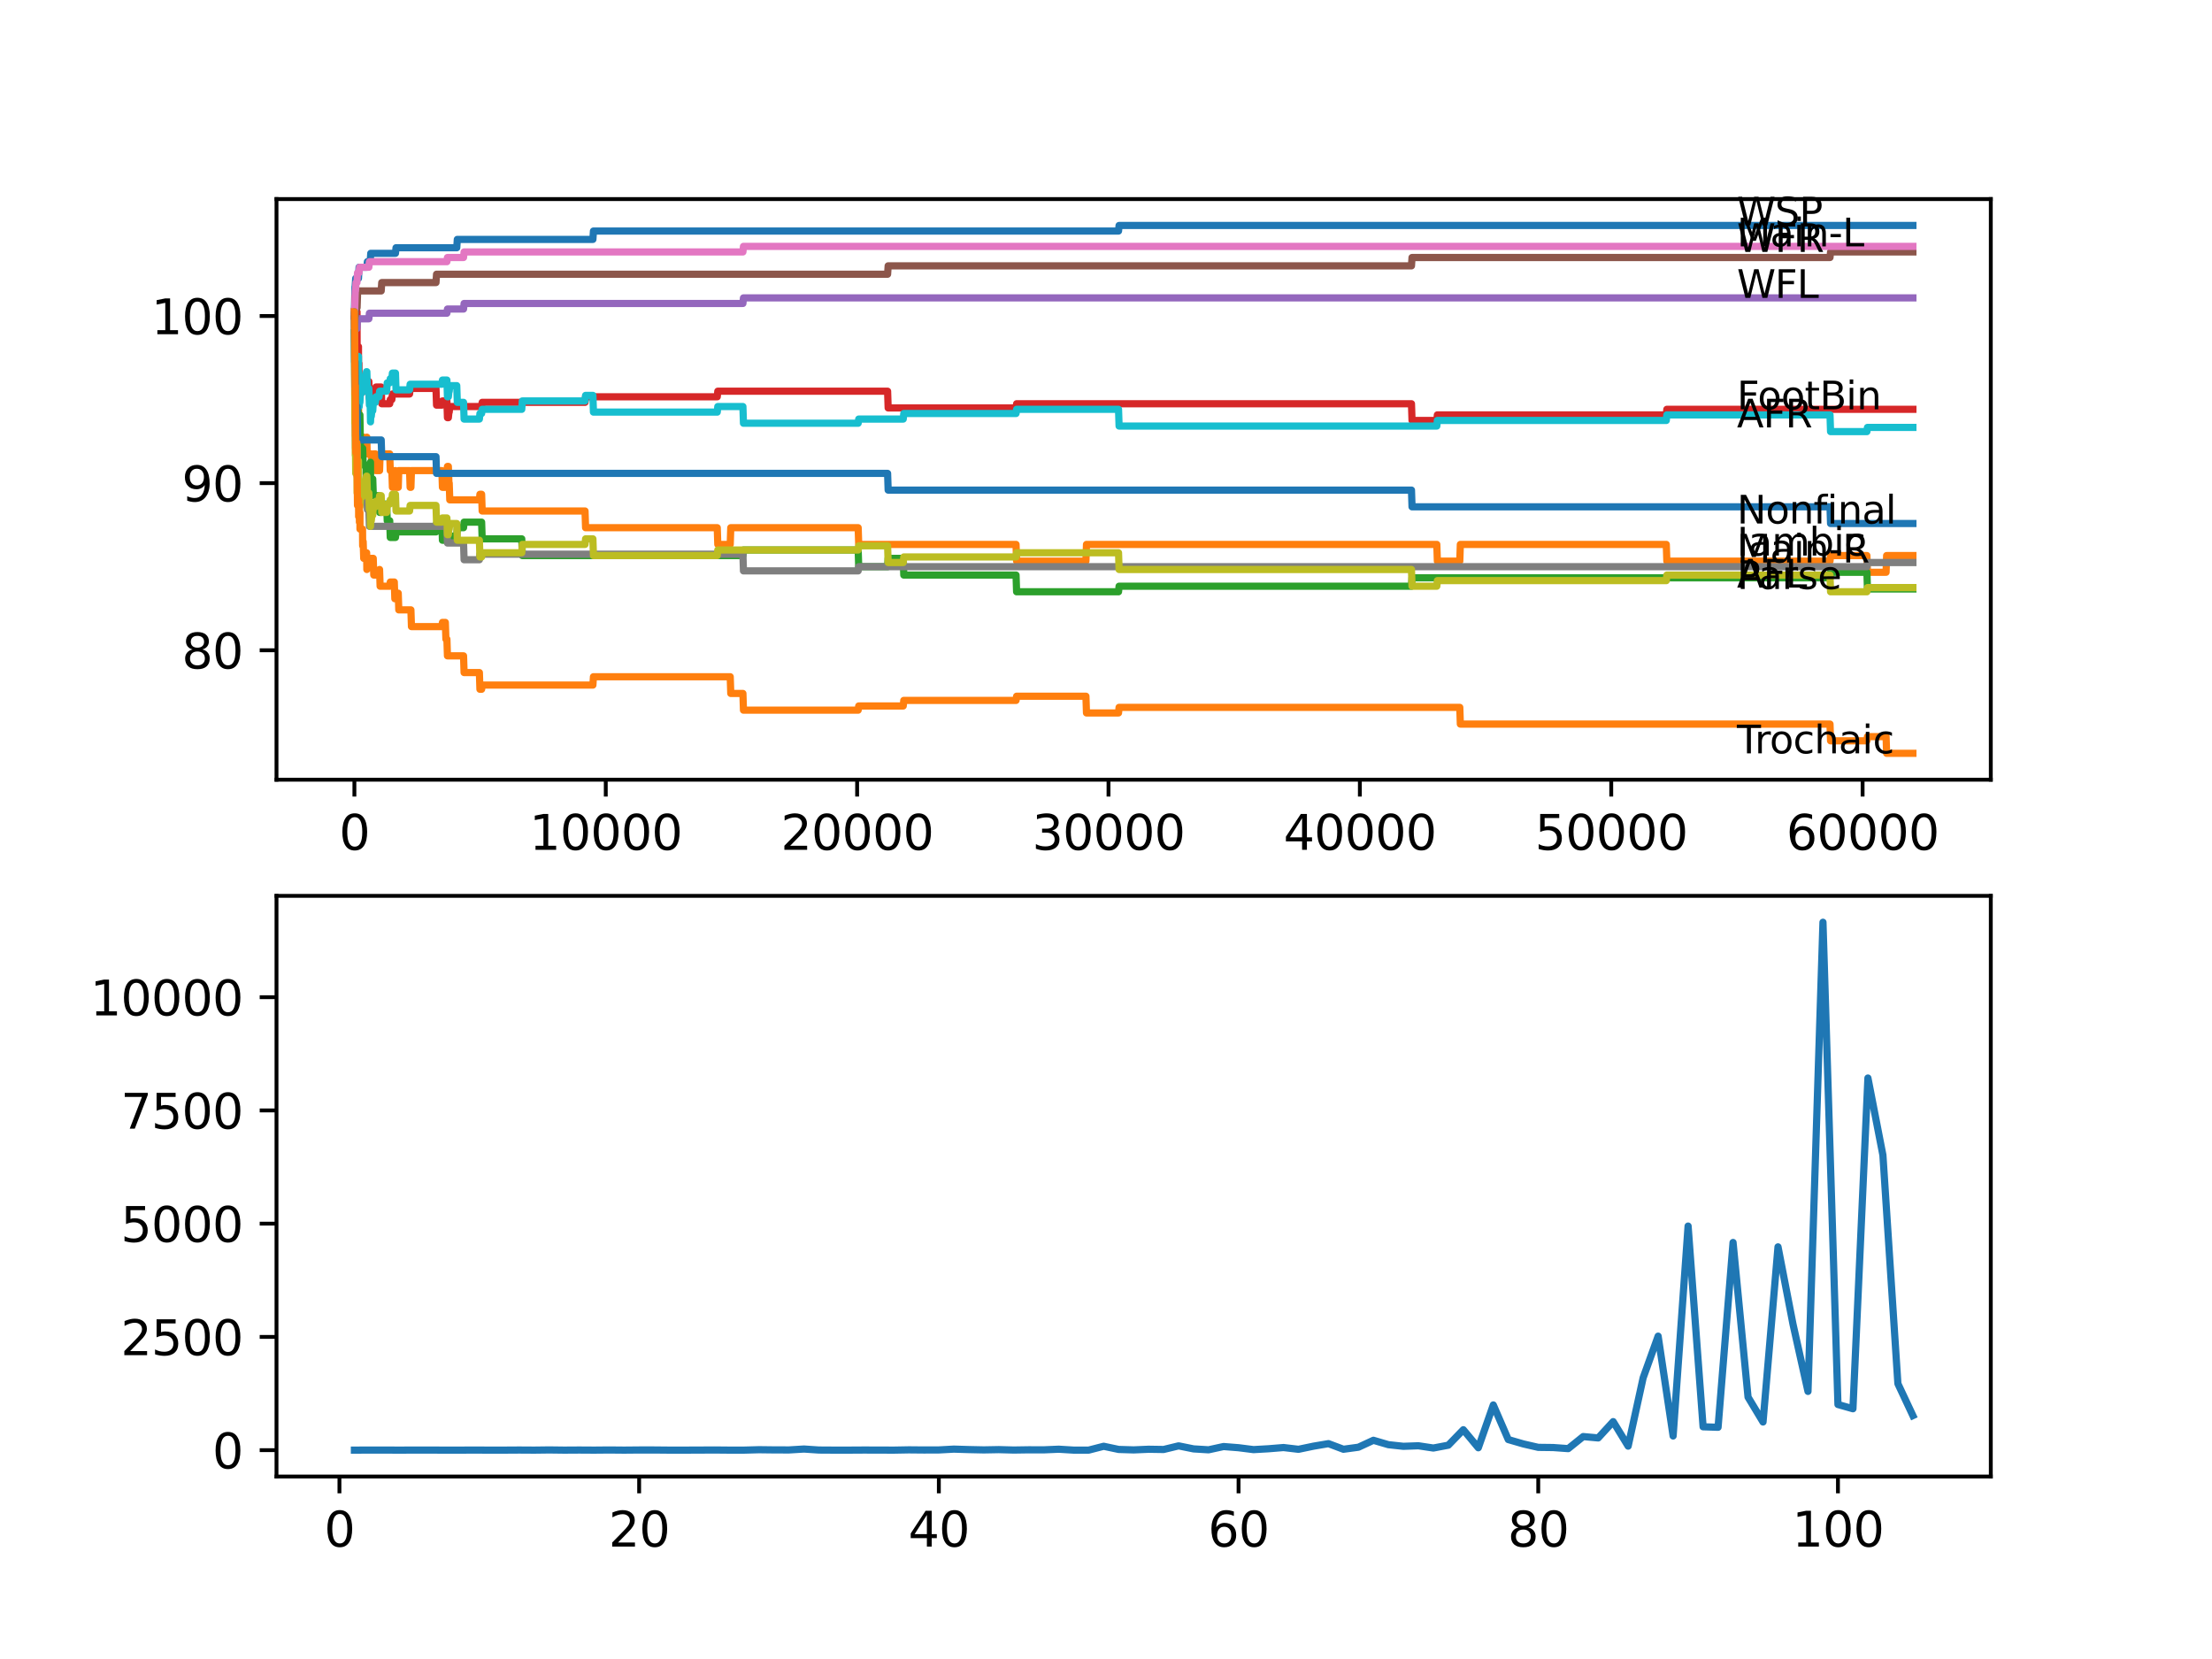<?xml version="1.0" encoding="utf-8" standalone="no"?>
<!DOCTYPE svg PUBLIC "-//W3C//DTD SVG 1.1//EN"
  "http://www.w3.org/Graphics/SVG/1.1/DTD/svg11.dtd">
<svg xmlns:xlink="http://www.w3.org/1999/xlink" width="460.8pt" height="345.6pt" viewBox="0 0 460.8 345.6" xmlns="http://www.w3.org/2000/svg" version="1.1">
 <defs>
  <style type="text/css">*{stroke-linejoin: round; stroke-linecap: butt}</style>
 </defs>
 <g id="figure_1">
  <g id="patch_1">
   <path d="M 0 345.6 
L 460.8 345.6 
L 460.8 0 
L 0 0 
z
" style="fill: #ffffff"/>
  </g>
  <g id="axes_1">
   <g id="patch_2">
    <path d="M 57.6 162.432 
L 414.72 162.432 
L 414.72 41.472 
L 57.6 41.472 
z
" style="fill: #ffffff"/>
   </g>
   <g id="matplotlib.axis_1">
    <g id="xtick_1">
     <g id="line2d_1">
      <defs>
       <path id="m81c8ad2502" d="M 0 0 
L 0 3.5 
" style="stroke: #000000; stroke-width: 0.8"/>
      </defs>
      <g>
       <use xlink:href="#m81c8ad2502" x="73.827" y="162.432" style="stroke: #000000; stroke-width: 0.8"/>
      </g>
     </g>
     <g id="text_1">
      <!-- 0 -->
      <g transform="translate(70.646 177.03)scale(0.1 -0.1)">
       <defs>
        <path id="DejaVuSans-30" d="M 2034 4250 
Q 1547 4250 1301 3770 
Q 1056 3291 1056 2328 
Q 1056 1369 1301 889 
Q 1547 409 2034 409 
Q 2525 409 2770 889 
Q 3016 1369 3016 2328 
Q 3016 3291 2770 3770 
Q 2525 4250 2034 4250 
z
M 2034 4750 
Q 2819 4750 3233 4129 
Q 3647 3509 3647 2328 
Q 3647 1150 3233 529 
Q 2819 -91 2034 -91 
Q 1250 -91 836 529 
Q 422 1150 422 2328 
Q 422 3509 836 4129 
Q 1250 4750 2034 4750 
z
" transform="scale(0.016)"/>
       </defs>
       <use xlink:href="#DejaVuSans-30"/>
      </g>
     </g>
    </g>
    <g id="xtick_2">
     <g id="line2d_2">
      <g>
       <use xlink:href="#m81c8ad2502" x="126.192" y="162.432" style="stroke: #000000; stroke-width: 0.8"/>
      </g>
     </g>
     <g id="text_2">
      <!-- 10000 -->
      <g transform="translate(110.286 177.03)scale(0.1 -0.1)">
       <defs>
        <path id="DejaVuSans-31" d="M 794 531 
L 1825 531 
L 1825 4091 
L 703 3866 
L 703 4441 
L 1819 4666 
L 2450 4666 
L 2450 531 
L 3481 531 
L 3481 0 
L 794 0 
L 794 531 
z
" transform="scale(0.016)"/>
       </defs>
       <use xlink:href="#DejaVuSans-31"/>
       <use xlink:href="#DejaVuSans-30" x="63.623"/>
       <use xlink:href="#DejaVuSans-30" x="127.246"/>
       <use xlink:href="#DejaVuSans-30" x="190.869"/>
       <use xlink:href="#DejaVuSans-30" x="254.492"/>
      </g>
     </g>
    </g>
    <g id="xtick_3">
     <g id="line2d_3">
      <g>
       <use xlink:href="#m81c8ad2502" x="178.556" y="162.432" style="stroke: #000000; stroke-width: 0.8"/>
      </g>
     </g>
     <g id="text_3">
      <!-- 20000 -->
      <g transform="translate(162.65 177.03)scale(0.1 -0.1)">
       <defs>
        <path id="DejaVuSans-32" d="M 1228 531 
L 3431 531 
L 3431 0 
L 469 0 
L 469 531 
Q 828 903 1448 1529 
Q 2069 2156 2228 2338 
Q 2531 2678 2651 2914 
Q 2772 3150 2772 3378 
Q 2772 3750 2511 3984 
Q 2250 4219 1831 4219 
Q 1534 4219 1204 4116 
Q 875 4013 500 3803 
L 500 4441 
Q 881 4594 1212 4672 
Q 1544 4750 1819 4750 
Q 2544 4750 2975 4387 
Q 3406 4025 3406 3419 
Q 3406 3131 3298 2873 
Q 3191 2616 2906 2266 
Q 2828 2175 2409 1742 
Q 1991 1309 1228 531 
z
" transform="scale(0.016)"/>
       </defs>
       <use xlink:href="#DejaVuSans-32"/>
       <use xlink:href="#DejaVuSans-30" x="63.623"/>
       <use xlink:href="#DejaVuSans-30" x="127.246"/>
       <use xlink:href="#DejaVuSans-30" x="190.869"/>
       <use xlink:href="#DejaVuSans-30" x="254.492"/>
      </g>
     </g>
    </g>
    <g id="xtick_4">
     <g id="line2d_4">
      <g>
       <use xlink:href="#m81c8ad2502" x="230.921" y="162.432" style="stroke: #000000; stroke-width: 0.8"/>
      </g>
     </g>
     <g id="text_4">
      <!-- 30000 -->
      <g transform="translate(215.015 177.03)scale(0.1 -0.1)">
       <defs>
        <path id="DejaVuSans-33" d="M 2597 2516 
Q 3050 2419 3304 2112 
Q 3559 1806 3559 1356 
Q 3559 666 3084 287 
Q 2609 -91 1734 -91 
Q 1441 -91 1130 -33 
Q 819 25 488 141 
L 488 750 
Q 750 597 1062 519 
Q 1375 441 1716 441 
Q 2309 441 2620 675 
Q 2931 909 2931 1356 
Q 2931 1769 2642 2001 
Q 2353 2234 1838 2234 
L 1294 2234 
L 1294 2753 
L 1863 2753 
Q 2328 2753 2575 2939 
Q 2822 3125 2822 3475 
Q 2822 3834 2567 4026 
Q 2313 4219 1838 4219 
Q 1578 4219 1281 4162 
Q 984 4106 628 3988 
L 628 4550 
Q 988 4650 1302 4700 
Q 1616 4750 1894 4750 
Q 2613 4750 3031 4423 
Q 3450 4097 3450 3541 
Q 3450 3153 3228 2886 
Q 3006 2619 2597 2516 
z
" transform="scale(0.016)"/>
       </defs>
       <use xlink:href="#DejaVuSans-33"/>
       <use xlink:href="#DejaVuSans-30" x="63.623"/>
       <use xlink:href="#DejaVuSans-30" x="127.246"/>
       <use xlink:href="#DejaVuSans-30" x="190.869"/>
       <use xlink:href="#DejaVuSans-30" x="254.492"/>
      </g>
     </g>
    </g>
    <g id="xtick_5">
     <g id="line2d_5">
      <g>
       <use xlink:href="#m81c8ad2502" x="283.285" y="162.432" style="stroke: #000000; stroke-width: 0.8"/>
      </g>
     </g>
     <g id="text_5">
      <!-- 40000 -->
      <g transform="translate(267.379 177.03)scale(0.1 -0.1)">
       <defs>
        <path id="DejaVuSans-34" d="M 2419 4116 
L 825 1625 
L 2419 1625 
L 2419 4116 
z
M 2253 4666 
L 3047 4666 
L 3047 1625 
L 3713 1625 
L 3713 1100 
L 3047 1100 
L 3047 0 
L 2419 0 
L 2419 1100 
L 313 1100 
L 313 1709 
L 2253 4666 
z
" transform="scale(0.016)"/>
       </defs>
       <use xlink:href="#DejaVuSans-34"/>
       <use xlink:href="#DejaVuSans-30" x="63.623"/>
       <use xlink:href="#DejaVuSans-30" x="127.246"/>
       <use xlink:href="#DejaVuSans-30" x="190.869"/>
       <use xlink:href="#DejaVuSans-30" x="254.492"/>
      </g>
     </g>
    </g>
    <g id="xtick_6">
     <g id="line2d_6">
      <g>
       <use xlink:href="#m81c8ad2502" x="335.65" y="162.432" style="stroke: #000000; stroke-width: 0.8"/>
      </g>
     </g>
     <g id="text_6">
      <!-- 50000 -->
      <g transform="translate(319.744 177.03)scale(0.1 -0.1)">
       <defs>
        <path id="DejaVuSans-35" d="M 691 4666 
L 3169 4666 
L 3169 4134 
L 1269 4134 
L 1269 2991 
Q 1406 3038 1543 3061 
Q 1681 3084 1819 3084 
Q 2600 3084 3056 2656 
Q 3513 2228 3513 1497 
Q 3513 744 3044 326 
Q 2575 -91 1722 -91 
Q 1428 -91 1123 -41 
Q 819 9 494 109 
L 494 744 
Q 775 591 1075 516 
Q 1375 441 1709 441 
Q 2250 441 2565 725 
Q 2881 1009 2881 1497 
Q 2881 1984 2565 2268 
Q 2250 2553 1709 2553 
Q 1456 2553 1204 2497 
Q 953 2441 691 2322 
L 691 4666 
z
" transform="scale(0.016)"/>
       </defs>
       <use xlink:href="#DejaVuSans-35"/>
       <use xlink:href="#DejaVuSans-30" x="63.623"/>
       <use xlink:href="#DejaVuSans-30" x="127.246"/>
       <use xlink:href="#DejaVuSans-30" x="190.869"/>
       <use xlink:href="#DejaVuSans-30" x="254.492"/>
      </g>
     </g>
    </g>
    <g id="xtick_7">
     <g id="line2d_7">
      <g>
       <use xlink:href="#m81c8ad2502" x="388.014" y="162.432" style="stroke: #000000; stroke-width: 0.8"/>
      </g>
     </g>
     <g id="text_7">
      <!-- 60000 -->
      <g transform="translate(372.108 177.03)scale(0.1 -0.1)">
       <defs>
        <path id="DejaVuSans-36" d="M 2113 2584 
Q 1688 2584 1439 2293 
Q 1191 2003 1191 1497 
Q 1191 994 1439 701 
Q 1688 409 2113 409 
Q 2538 409 2786 701 
Q 3034 994 3034 1497 
Q 3034 2003 2786 2293 
Q 2538 2584 2113 2584 
z
M 3366 4563 
L 3366 3988 
Q 3128 4100 2886 4159 
Q 2644 4219 2406 4219 
Q 1781 4219 1451 3797 
Q 1122 3375 1075 2522 
Q 1259 2794 1537 2939 
Q 1816 3084 2150 3084 
Q 2853 3084 3261 2657 
Q 3669 2231 3669 1497 
Q 3669 778 3244 343 
Q 2819 -91 2113 -91 
Q 1303 -91 875 529 
Q 447 1150 447 2328 
Q 447 3434 972 4092 
Q 1497 4750 2381 4750 
Q 2619 4750 2861 4703 
Q 3103 4656 3366 4563 
z
" transform="scale(0.016)"/>
       </defs>
       <use xlink:href="#DejaVuSans-36"/>
       <use xlink:href="#DejaVuSans-30" x="63.623"/>
       <use xlink:href="#DejaVuSans-30" x="127.246"/>
       <use xlink:href="#DejaVuSans-30" x="190.869"/>
       <use xlink:href="#DejaVuSans-30" x="254.492"/>
      </g>
     </g>
    </g>
   </g>
   <g id="matplotlib.axis_2">
    <g id="ytick_1">
     <g id="line2d_8">
      <defs>
       <path id="m7ab60e875f" d="M 0 0 
L -3.5 0 
" style="stroke: #000000; stroke-width: 0.8"/>
      </defs>
      <g>
       <use xlink:href="#m7ab60e875f" x="57.6" y="135.463" style="stroke: #000000; stroke-width: 0.8"/>
      </g>
     </g>
     <g id="text_8">
      <!-- 80 -->
      <g transform="translate(37.875 139.263)scale(0.1 -0.1)">
       <defs>
        <path id="DejaVuSans-38" d="M 2034 2216 
Q 1584 2216 1326 1975 
Q 1069 1734 1069 1313 
Q 1069 891 1326 650 
Q 1584 409 2034 409 
Q 2484 409 2743 651 
Q 3003 894 3003 1313 
Q 3003 1734 2745 1975 
Q 2488 2216 2034 2216 
z
M 1403 2484 
Q 997 2584 770 2862 
Q 544 3141 544 3541 
Q 544 4100 942 4425 
Q 1341 4750 2034 4750 
Q 2731 4750 3128 4425 
Q 3525 4100 3525 3541 
Q 3525 3141 3298 2862 
Q 3072 2584 2669 2484 
Q 3125 2378 3379 2068 
Q 3634 1759 3634 1313 
Q 3634 634 3220 271 
Q 2806 -91 2034 -91 
Q 1263 -91 848 271 
Q 434 634 434 1313 
Q 434 1759 690 2068 
Q 947 2378 1403 2484 
z
M 1172 3481 
Q 1172 3119 1398 2916 
Q 1625 2713 2034 2713 
Q 2441 2713 2670 2916 
Q 2900 3119 2900 3481 
Q 2900 3844 2670 4047 
Q 2441 4250 2034 4250 
Q 1625 4250 1398 4047 
Q 1172 3844 1172 3481 
z
" transform="scale(0.016)"/>
       </defs>
       <use xlink:href="#DejaVuSans-38"/>
       <use xlink:href="#DejaVuSans-30" x="63.623"/>
      </g>
     </g>
    </g>
    <g id="ytick_2">
     <g id="line2d_9">
      <g>
       <use xlink:href="#m7ab60e875f" x="57.6" y="100.646" style="stroke: #000000; stroke-width: 0.8"/>
      </g>
     </g>
     <g id="text_9">
      <!-- 90 -->
      <g transform="translate(37.875 104.446)scale(0.1 -0.1)">
       <defs>
        <path id="DejaVuSans-39" d="M 703 97 
L 703 672 
Q 941 559 1184 500 
Q 1428 441 1663 441 
Q 2288 441 2617 861 
Q 2947 1281 2994 2138 
Q 2813 1869 2534 1725 
Q 2256 1581 1919 1581 
Q 1219 1581 811 2004 
Q 403 2428 403 3163 
Q 403 3881 828 4315 
Q 1253 4750 1959 4750 
Q 2769 4750 3195 4129 
Q 3622 3509 3622 2328 
Q 3622 1225 3098 567 
Q 2575 -91 1691 -91 
Q 1453 -91 1209 -44 
Q 966 3 703 97 
z
M 1959 2075 
Q 2384 2075 2632 2365 
Q 2881 2656 2881 3163 
Q 2881 3666 2632 3958 
Q 2384 4250 1959 4250 
Q 1534 4250 1286 3958 
Q 1038 3666 1038 3163 
Q 1038 2656 1286 2365 
Q 1534 2075 1959 2075 
z
" transform="scale(0.016)"/>
       </defs>
       <use xlink:href="#DejaVuSans-39"/>
       <use xlink:href="#DejaVuSans-30" x="63.623"/>
      </g>
     </g>
    </g>
    <g id="ytick_3">
     <g id="line2d_10">
      <g>
       <use xlink:href="#m7ab60e875f" x="57.6" y="65.829" style="stroke: #000000; stroke-width: 0.8"/>
      </g>
     </g>
     <g id="text_10">
      <!-- 100 -->
      <g transform="translate(31.512 69.629)scale(0.1 -0.1)">
       <use xlink:href="#DejaVuSans-31"/>
       <use xlink:href="#DejaVuSans-30" x="63.623"/>
       <use xlink:href="#DejaVuSans-30" x="127.246"/>
      </g>
     </g>
    </g>
   </g>
   <g id="line2d_11">
    <path d="M 73.833 64.959 
L 73.958 59.736 
L 73.985 59.736 
L 74.1 57.996 
L 74.676 57.996 
L 74.796 55.674 
L 76.42 55.674 
L 76.535 54.514 
L 77.121 54.514 
L 77.236 52.773 
L 82.384 52.773 
L 82.499 51.612 
L 95.15 51.612 
L 95.266 49.872 
L 123.511 49.872 
L 123.626 48.131 
L 233.01 48.131 
L 233.125 46.97 
L 398.487 46.97 
L 398.487 46.97 
" clip-path="url(#pa969d0d193)" style="fill: none; stroke: #1f77b4; stroke-width: 1.5; stroke-linecap: square"/>
   </g>
   <g id="line2d_12">
    <path d="M 73.833 69.311 
L 73.885 71.052 
L 73.948 67.57 
L 73.979 67.57 
L 74.1 74.534 
L 74.157 74.534 
L 74.278 81.497 
L 74.346 81.497 
L 74.367 78.015 
L 74.456 80.627 
L 74.461 80.627 
L 74.576 84.108 
L 74.676 84.108 
L 74.796 91.072 
L 74.828 91.072 
L 74.864 94.553 
L 74.938 91.072 
L 74.974 91.072 
L 74.985 94.553 
L 75.084 91.072 
L 75.435 91.072 
L 75.519 94.553 
L 75.545 91.072 
L 75.55 91.072 
L 75.655 94.553 
L 75.66 91.072 
L 75.734 91.072 
L 75.849 94.553 
L 76.378 94.553 
L 76.42 91.072 
L 76.488 94.553 
L 77.346 94.553 
L 77.462 98.035 
L 77.75 98.035 
L 77.865 94.553 
L 78.21 94.553 
L 78.326 98.035 
L 79.069 98.035 
L 79.184 94.553 
L 81.185 94.553 
L 81.3 98.035 
L 81.63 98.035 
L 81.745 101.517 
L 82.138 101.517 
L 82.253 98.035 
L 82.384 98.035 
L 82.499 101.517 
L 82.96 101.517 
L 83.075 98.035 
L 85.321 98.035 
L 85.437 101.517 
L 85.599 101.517 
L 85.714 98.035 
L 92.05 98.035 
L 92.166 101.517 
L 92.773 101.517 
L 92.888 98.035 
L 93.098 98.035 
L 93.213 97.165 
L 93.401 97.165 
L 93.517 100.646 
L 93.579 100.646 
L 93.695 104.128 
L 99.863 104.128 
L 99.978 102.967 
L 100.329 102.967 
L 100.444 106.449 
L 121.872 106.449 
L 121.987 109.931 
L 149.416 109.931 
L 149.531 113.413 
L 152.118 113.413 
L 152.233 109.931 
L 178.771 109.931 
L 178.886 113.413 
L 211.661 113.413 
L 211.776 116.894 
L 226.219 116.894 
L 226.334 113.413 
L 299.314 113.413 
L 299.429 116.894 
L 304.1 116.894 
L 304.215 113.413 
L 347.118 113.413 
L 347.233 116.894 
L 381.223 116.894 
L 381.338 115.734 
L 388.91 115.734 
L 389.025 119.215 
L 392.905 119.215 
L 393.02 115.734 
L 398.487 115.734 
L 398.487 115.734 
" clip-path="url(#pa969d0d193)" style="fill: none; stroke: #ff7f0e; stroke-width: 1.5; stroke-linecap: square"/>
   </g>
   <g id="line2d_13">
    <path d="M 73.833 64.959 
L 73.843 64.959 
L 73.964 74.534 
L 74.006 74.534 
L 74.095 69.311 
L 74.115 74.534 
L 74.157 74.534 
L 74.278 81.497 
L 74.362 81.497 
L 74.44 79.466 
L 74.372 83.818 
L 74.461 82.948 
L 74.487 82.948 
L 74.602 86.429 
L 74.608 86.429 
L 74.676 89.911 
L 74.718 88.751 
L 74.77 88.751 
L 74.89 86.429 
L 74.974 86.429 
L 75.095 93.393 
L 75.55 93.393 
L 75.665 96.875 
L 76.231 96.875 
L 76.346 100.356 
L 76.42 100.356 
L 76.535 99.196 
L 76.838 99.196 
L 76.954 98.035 
L 77.121 98.035 
L 77.184 96.294 
L 77.189 99.776 
L 77.226 99.776 
L 77.65 99.776 
L 77.765 103.258 
L 78.964 103.258 
L 79.08 106.739 
L 79.41 106.739 
L 79.525 104.998 
L 80.551 104.998 
L 80.666 108.48 
L 81.185 108.48 
L 81.3 111.962 
L 82.384 111.962 
L 82.499 110.801 
L 90.825 110.801 
L 90.94 109.06 
L 92.05 109.06 
L 92.166 112.542 
L 93.098 112.542 
L 93.213 111.672 
L 95.15 111.672 
L 95.266 109.931 
L 96.564 109.931 
L 96.679 108.77 
L 100.329 108.77 
L 100.444 112.252 
L 108.692 112.252 
L 108.807 115.734 
L 154.762 115.734 
L 154.877 114.573 
L 178.771 114.573 
L 178.886 118.055 
L 184.903 118.055 
L 185.018 116.314 
L 188.16 116.314 
L 188.275 119.796 
L 211.661 119.796 
L 211.776 123.277 
L 233.01 123.277 
L 233.125 122.117 
L 294.036 122.117 
L 294.151 120.376 
L 381.223 120.376 
L 381.338 119.215 
L 388.91 119.215 
L 389.025 122.697 
L 398.487 122.697 
L 398.487 122.697 
" clip-path="url(#pa969d0d193)" style="fill: none; stroke: #2ca02c; stroke-width: 1.5; stroke-linecap: square"/>
   </g>
   <g id="line2d_14">
    <path d="M 73.833 65.829 
L 73.843 65.829 
L 73.969 62.928 
L 73.979 62.928 
L 74.006 61.767 
L 74.016 68.731 
L 74.063 67.86 
L 74.095 67.86 
L 74.21 65.829 
L 74.367 65.829 
L 74.372 64.959 
L 74.403 75.404 
L 74.424 74.534 
L 74.461 74.534 
L 74.576 73.373 
L 74.608 73.373 
L 74.676 72.212 
L 74.681 75.694 
L 74.707 75.694 
L 74.77 75.694 
L 74.828 82.658 
L 74.885 81.787 
L 75.435 81.787 
L 75.55 80.627 
L 75.734 80.627 
L 75.849 79.466 
L 76.838 79.466 
L 76.954 82.948 
L 77.346 82.948 
L 77.462 81.787 
L 78.21 81.787 
L 78.326 80.627 
L 79.41 80.627 
L 79.525 84.108 
L 81.185 84.108 
L 81.3 83.238 
L 81.63 83.238 
L 81.745 82.077 
L 85.321 82.077 
L 85.437 80.917 
L 90.825 80.917 
L 90.94 84.398 
L 92.05 84.398 
L 92.166 83.528 
L 93.098 83.528 
L 93.213 87.01 
L 93.401 87.01 
L 93.517 85.849 
L 93.579 85.849 
L 93.695 84.689 
L 100.329 84.689 
L 100.444 83.818 
L 121.872 83.818 
L 121.987 82.658 
L 149.416 82.658 
L 149.531 81.497 
L 184.903 81.497 
L 185.018 84.979 
L 211.661 84.979 
L 211.776 84.108 
L 294.036 84.108 
L 294.151 87.59 
L 299.314 87.59 
L 299.429 86.429 
L 347.118 86.429 
L 347.233 85.269 
L 398.487 85.269 
L 398.487 85.269 
" clip-path="url(#pa969d0d193)" style="fill: none; stroke: #d62728; stroke-width: 1.5; stroke-linecap: square"/>
   </g>
   <g id="line2d_15">
    <path d="M 73.833 65.829 
L 73.88 65.829 
L 73.932 64.959 
L 73.937 68.441 
L 73.974 68.441 
L 74.362 68.441 
L 74.477 66.41 
L 76.838 66.41 
L 76.954 65.249 
L 93.098 65.249 
L 93.213 64.379 
L 96.564 64.379 
L 96.679 63.218 
L 154.762 63.218 
L 154.877 62.058 
L 398.487 62.058 
L 398.487 62.058 
" clip-path="url(#pa969d0d193)" style="fill: none; stroke: #9467bd; stroke-width: 1.5; stroke-linecap: square"/>
   </g>
   <g id="line2d_16">
    <path d="M 73.833 65.829 
L 73.843 65.829 
L 73.854 69.311 
L 73.953 65.829 
L 74.006 65.829 
L 74.095 62.348 
L 74.121 64.089 
L 74.388 64.089 
L 74.508 60.607 
L 79.41 60.607 
L 79.525 58.866 
L 90.825 58.866 
L 90.94 57.125 
L 184.903 57.125 
L 185.018 55.384 
L 294.036 55.384 
L 294.151 53.643 
L 381.223 53.643 
L 381.338 52.483 
L 398.487 52.483 
L 398.487 52.483 
" clip-path="url(#pa969d0d193)" style="fill: none; stroke: #8c564b; stroke-width: 1.5; stroke-linecap: square"/>
   </g>
   <g id="line2d_17">
    <path d="M 73.833 64.959 
L 73.88 64.959 
L 74.016 60.607 
L 74.058 60.607 
L 74.173 58.866 
L 74.362 58.866 
L 74.477 56.835 
L 74.786 56.835 
L 74.901 55.674 
L 76.838 55.674 
L 76.954 54.514 
L 93.098 54.514 
L 93.213 53.643 
L 96.564 53.643 
L 96.679 52.483 
L 154.762 52.483 
L 154.877 51.322 
L 398.487 51.322 
L 398.487 51.322 
" clip-path="url(#pa969d0d193)" style="fill: none; stroke: #e377c2; stroke-width: 1.5; stroke-linecap: square"/>
   </g>
   <g id="line2d_18">
    <path d="M 73.833 69.311 
L 73.969 87.3 
L 73.985 87.3 
L 74.074 93.393 
L 74.1 92.232 
L 74.362 92.232 
L 74.403 99.196 
L 74.477 98.325 
L 74.676 98.325 
L 74.796 105.289 
L 74.828 105.289 
L 74.943 104.418 
L 74.974 104.418 
L 75.089 103.548 
L 75.55 103.548 
L 75.665 102.677 
L 76.42 102.677 
L 76.535 106.159 
L 76.838 106.159 
L 76.954 109.641 
L 93.098 109.641 
L 93.213 113.122 
L 96.564 113.122 
L 96.679 116.604 
L 99.863 116.604 
L 99.978 115.444 
L 154.762 115.444 
L 154.877 118.925 
L 178.771 118.925 
L 178.886 118.055 
L 388.91 118.055 
L 389.025 117.184 
L 398.487 117.184 
L 398.487 117.184 
" clip-path="url(#pa969d0d193)" style="fill: none; stroke: #7f7f7f; stroke-width: 1.5; stroke-linecap: square"/>
   </g>
   <g id="line2d_19">
    <path d="M 73.833 69.311 
L 73.927 88.17 
L 73.964 85.559 
L 73.979 85.559 
L 73.985 84.398 
L 74.016 94.844 
L 74.047 94.844 
L 74.053 94.844 
L 74.058 93.973 
L 74.105 98.615 
L 74.147 97.455 
L 74.157 97.455 
L 74.294 93.103 
L 74.367 93.103 
L 74.372 92.232 
L 74.403 102.677 
L 74.424 101.807 
L 74.44 101.807 
L 74.561 97.165 
L 74.608 97.165 
L 74.676 96.004 
L 74.681 99.486 
L 74.707 99.486 
L 74.77 99.486 
L 74.828 106.449 
L 74.885 105.579 
L 74.974 105.579 
L 75.095 103.548 
L 75.435 103.548 
L 75.55 102.387 
L 75.665 101.517 
L 75.734 101.517 
L 75.849 100.356 
L 76.231 100.356 
L 76.346 99.196 
L 76.42 99.196 
L 76.535 102.677 
L 76.838 102.677 
L 76.954 106.159 
L 77.121 106.159 
L 77.184 109.641 
L 77.231 108.48 
L 77.346 108.48 
L 77.462 107.32 
L 77.65 107.32 
L 77.765 105.579 
L 78.21 105.579 
L 78.326 104.418 
L 78.964 104.418 
L 79.08 103.258 
L 79.41 103.258 
L 79.525 106.739 
L 80.551 106.739 
L 80.666 104.998 
L 81.185 104.998 
L 81.3 104.128 
L 81.63 104.128 
L 81.745 102.967 
L 82.384 102.967 
L 82.499 106.449 
L 85.321 106.449 
L 85.437 105.289 
L 90.825 105.289 
L 90.94 108.77 
L 92.05 108.77 
L 92.166 107.9 
L 93.098 107.9 
L 93.213 111.382 
L 93.401 111.382 
L 93.517 110.221 
L 93.579 110.221 
L 93.695 109.06 
L 95.15 109.06 
L 95.266 112.542 
L 99.863 112.542 
L 99.978 116.024 
L 100.329 116.024 
L 100.444 115.153 
L 108.692 115.153 
L 108.807 113.413 
L 121.872 113.413 
L 121.987 112.252 
L 123.511 112.252 
L 123.626 115.734 
L 149.416 115.734 
L 149.531 114.573 
L 178.771 114.573 
L 178.886 113.703 
L 184.903 113.703 
L 185.018 117.184 
L 188.16 117.184 
L 188.275 116.024 
L 211.661 116.024 
L 211.776 115.153 
L 233.01 115.153 
L 233.125 118.635 
L 294.036 118.635 
L 294.151 122.117 
L 299.314 122.117 
L 299.429 120.956 
L 347.118 120.956 
L 347.233 119.796 
L 381.223 119.796 
L 381.338 123.277 
L 388.91 123.277 
L 389.025 122.407 
L 398.487 122.407 
L 398.487 122.407 
" clip-path="url(#pa969d0d193)" style="fill: none; stroke: #bcbd22; stroke-width: 1.5; stroke-linecap: square"/>
   </g>
   <g id="line2d_20">
    <path d="M 73.833 69.311 
L 73.927 80.336 
L 73.953 77.435 
L 73.958 77.435 
L 73.985 75.404 
L 73.99 78.886 
L 74.058 78.015 
L 74.074 81.497 
L 74.168 78.305 
L 74.189 78.305 
L 74.309 74.824 
L 74.362 74.824 
L 74.403 80.917 
L 74.472 77.145 
L 74.487 77.145 
L 74.602 75.404 
L 74.608 75.404 
L 74.676 74.243 
L 74.681 77.725 
L 74.707 77.725 
L 74.77 77.725 
L 74.828 84.689 
L 74.885 83.818 
L 74.974 83.818 
L 75.095 81.787 
L 75.435 81.787 
L 75.55 80.627 
L 75.665 79.756 
L 75.734 79.756 
L 75.849 78.596 
L 76.231 78.596 
L 76.346 77.435 
L 76.42 77.435 
L 76.535 80.917 
L 76.838 80.917 
L 76.954 84.398 
L 77.121 84.398 
L 77.184 87.88 
L 77.231 86.72 
L 77.346 86.72 
L 77.462 85.559 
L 77.65 85.559 
L 77.765 83.818 
L 78.21 83.818 
L 78.326 82.658 
L 78.964 82.658 
L 79.08 81.497 
L 80.551 81.497 
L 80.666 79.756 
L 81.185 79.756 
L 81.3 78.886 
L 81.63 78.886 
L 81.745 77.725 
L 82.384 77.725 
L 82.499 81.207 
L 85.321 81.207 
L 85.437 80.046 
L 92.05 80.046 
L 92.166 79.176 
L 93.098 79.176 
L 93.213 82.658 
L 93.401 82.658 
L 93.517 81.497 
L 93.579 81.497 
L 93.695 80.336 
L 95.15 80.336 
L 95.266 83.818 
L 96.564 83.818 
L 96.679 87.3 
L 99.863 87.3 
L 99.978 86.139 
L 100.329 86.139 
L 100.444 85.269 
L 108.692 85.269 
L 108.807 83.528 
L 121.872 83.528 
L 121.987 82.367 
L 123.511 82.367 
L 123.626 85.849 
L 149.416 85.849 
L 149.531 84.689 
L 154.762 84.689 
L 154.877 88.17 
L 178.771 88.17 
L 178.886 87.3 
L 188.16 87.3 
L 188.275 86.139 
L 211.661 86.139 
L 211.776 85.269 
L 233.01 85.269 
L 233.125 88.751 
L 299.314 88.751 
L 299.429 87.59 
L 347.118 87.59 
L 347.233 86.429 
L 381.223 86.429 
L 381.338 89.911 
L 388.91 89.911 
L 389.025 89.041 
L 398.487 89.041 
L 398.487 89.041 
" clip-path="url(#pa969d0d193)" style="fill: none; stroke: #17becf; stroke-width: 1.5; stroke-linecap: square"/>
   </g>
   <g id="line2d_21">
    <path d="M 73.833 65.829 
L 73.843 65.829 
L 73.854 64.959 
L 73.896 75.404 
L 74.006 75.404 
L 74.126 84.689 
L 74.388 84.689 
L 74.508 91.652 
L 79.41 91.652 
L 79.525 95.134 
L 90.825 95.134 
L 90.94 98.615 
L 184.903 98.615 
L 185.018 102.097 
L 294.036 102.097 
L 294.151 105.579 
L 381.223 105.579 
L 381.338 109.06 
L 398.487 109.06 
L 398.487 109.06 
" clip-path="url(#pa969d0d193)" style="fill: none; stroke: #1f77b4; stroke-width: 1.5; stroke-linecap: square"/>
   </g>
   <g id="line2d_22">
    <path d="M 73.833 64.959 
L 73.843 64.959 
L 73.979 82.077 
L 73.985 82.077 
L 74.032 80.336 
L 74.068 90.782 
L 74.1 90.782 
L 74.105 94.263 
L 74.21 92.232 
L 74.346 92.232 
L 74.472 105.289 
L 74.676 105.289 
L 74.707 104.128 
L 74.712 107.61 
L 74.781 106.449 
L 74.786 106.449 
L 74.864 105.289 
L 74.87 108.77 
L 74.885 108.77 
L 74.974 108.77 
L 74.985 106.739 
L 74.99 110.221 
L 75.074 110.221 
L 75.519 110.221 
L 75.55 113.703 
L 75.629 112.832 
L 75.655 112.832 
L 75.77 116.314 
L 76.231 116.314 
L 76.346 115.153 
L 76.378 115.153 
L 76.42 118.635 
L 76.488 117.475 
L 77.184 117.475 
L 77.299 116.314 
L 77.75 116.314 
L 77.865 119.796 
L 78.964 119.796 
L 79.069 118.635 
L 79.184 122.117 
L 81.185 122.117 
L 81.3 121.246 
L 82.138 121.246 
L 82.253 124.728 
L 82.384 124.728 
L 82.499 123.568 
L 82.96 123.568 
L 83.075 127.049 
L 85.599 127.049 
L 85.714 130.531 
L 92.05 130.531 
L 92.166 129.661 
L 92.773 129.661 
L 92.888 133.142 
L 93.098 133.142 
L 93.213 136.624 
L 96.564 136.624 
L 96.679 140.106 
L 99.863 140.106 
L 99.978 143.587 
L 100.329 143.587 
L 100.444 142.717 
L 123.511 142.717 
L 123.626 140.976 
L 152.118 140.976 
L 152.233 144.458 
L 154.762 144.458 
L 154.877 147.939 
L 178.771 147.939 
L 178.886 147.069 
L 188.16 147.069 
L 188.275 145.908 
L 211.661 145.908 
L 211.776 145.038 
L 226.219 145.038 
L 226.334 148.52 
L 233.01 148.52 
L 233.125 147.359 
L 304.1 147.359 
L 304.215 150.841 
L 381.223 150.841 
L 381.338 154.323 
L 388.91 154.323 
L 389.025 153.452 
L 392.905 153.452 
L 393.02 156.934 
L 398.487 156.934 
L 398.487 156.934 
" clip-path="url(#pa969d0d193)" style="fill: none; stroke: #ff7f0e; stroke-width: 1.5; stroke-linecap: square"/>
   </g>
   <g id="patch_3">
    <path d="M 57.6 162.432 
L 57.6 41.472 
" style="fill: none; stroke: #000000; stroke-width: 0.8; stroke-linejoin: miter; stroke-linecap: square"/>
   </g>
   <g id="patch_4">
    <path d="M 414.72 162.432 
L 414.72 41.472 
" style="fill: none; stroke: #000000; stroke-width: 0.8; stroke-linejoin: miter; stroke-linecap: square"/>
   </g>
   <g id="patch_5">
    <path d="M 57.6 162.432 
L 414.72 162.432 
" style="fill: none; stroke: #000000; stroke-width: 0.8; stroke-linejoin: miter; stroke-linecap: square"/>
   </g>
   <g id="patch_6">
    <path d="M 57.6 41.472 
L 414.72 41.472 
" style="fill: none; stroke: #000000; stroke-width: 0.8; stroke-linejoin: miter; stroke-linecap: square"/>
   </g>
   <g id="text_11">
    <!-- WSP -->
    <g transform="translate(361.832 46.97)scale(0.08 -0.08)">
     <defs>
      <path id="DejaVuSans-57" d="M 213 4666 
L 850 4666 
L 1831 722 
L 2809 4666 
L 3519 4666 
L 4500 722 
L 5478 4666 
L 6119 4666 
L 4947 0 
L 4153 0 
L 3169 4050 
L 2175 0 
L 1381 0 
L 213 4666 
z
" transform="scale(0.016)"/>
      <path id="DejaVuSans-53" d="M 3425 4513 
L 3425 3897 
Q 3066 4069 2747 4153 
Q 2428 4238 2131 4238 
Q 1616 4238 1336 4038 
Q 1056 3838 1056 3469 
Q 1056 3159 1242 3001 
Q 1428 2844 1947 2747 
L 2328 2669 
Q 3034 2534 3370 2195 
Q 3706 1856 3706 1288 
Q 3706 609 3251 259 
Q 2797 -91 1919 -91 
Q 1588 -91 1214 -16 
Q 841 59 441 206 
L 441 856 
Q 825 641 1194 531 
Q 1563 422 1919 422 
Q 2459 422 2753 634 
Q 3047 847 3047 1241 
Q 3047 1584 2836 1778 
Q 2625 1972 2144 2069 
L 1759 2144 
Q 1053 2284 737 2584 
Q 422 2884 422 3419 
Q 422 4038 858 4394 
Q 1294 4750 2059 4750 
Q 2388 4750 2728 4690 
Q 3069 4631 3425 4513 
z
" transform="scale(0.016)"/>
      <path id="DejaVuSans-50" d="M 1259 4147 
L 1259 2394 
L 2053 2394 
Q 2494 2394 2734 2622 
Q 2975 2850 2975 3272 
Q 2975 3691 2734 3919 
Q 2494 4147 2053 4147 
L 1259 4147 
z
M 628 4666 
L 2053 4666 
Q 2838 4666 3239 4311 
Q 3641 3956 3641 3272 
Q 3641 2581 3239 2228 
Q 2838 1875 2053 1875 
L 1259 1875 
L 1259 0 
L 628 0 
L 628 4666 
z
" transform="scale(0.016)"/>
     </defs>
     <use xlink:href="#DejaVuSans-57"/>
     <use xlink:href="#DejaVuSans-53" x="98.877"/>
     <use xlink:href="#DejaVuSans-50" x="162.354"/>
    </g>
   </g>
   <g id="text_12">
    <!-- Iambic -->
    <g transform="translate(361.832 115.734)scale(0.08 -0.08)">
     <defs>
      <path id="DejaVuSans-49" d="M 628 4666 
L 1259 4666 
L 1259 0 
L 628 0 
L 628 4666 
z
" transform="scale(0.016)"/>
      <path id="DejaVuSans-61" d="M 2194 1759 
Q 1497 1759 1228 1600 
Q 959 1441 959 1056 
Q 959 750 1161 570 
Q 1363 391 1709 391 
Q 2188 391 2477 730 
Q 2766 1069 2766 1631 
L 2766 1759 
L 2194 1759 
z
M 3341 1997 
L 3341 0 
L 2766 0 
L 2766 531 
Q 2569 213 2275 61 
Q 1981 -91 1556 -91 
Q 1019 -91 701 211 
Q 384 513 384 1019 
Q 384 1609 779 1909 
Q 1175 2209 1959 2209 
L 2766 2209 
L 2766 2266 
Q 2766 2663 2505 2880 
Q 2244 3097 1772 3097 
Q 1472 3097 1187 3025 
Q 903 2953 641 2809 
L 641 3341 
Q 956 3463 1253 3523 
Q 1550 3584 1831 3584 
Q 2591 3584 2966 3190 
Q 3341 2797 3341 1997 
z
" transform="scale(0.016)"/>
      <path id="DejaVuSans-6d" d="M 3328 2828 
Q 3544 3216 3844 3400 
Q 4144 3584 4550 3584 
Q 5097 3584 5394 3201 
Q 5691 2819 5691 2113 
L 5691 0 
L 5113 0 
L 5113 2094 
Q 5113 2597 4934 2840 
Q 4756 3084 4391 3084 
Q 3944 3084 3684 2787 
Q 3425 2491 3425 1978 
L 3425 0 
L 2847 0 
L 2847 2094 
Q 2847 2600 2669 2842 
Q 2491 3084 2119 3084 
Q 1678 3084 1418 2786 
Q 1159 2488 1159 1978 
L 1159 0 
L 581 0 
L 581 3500 
L 1159 3500 
L 1159 2956 
Q 1356 3278 1631 3431 
Q 1906 3584 2284 3584 
Q 2666 3584 2933 3390 
Q 3200 3197 3328 2828 
z
" transform="scale(0.016)"/>
      <path id="DejaVuSans-62" d="M 3116 1747 
Q 3116 2381 2855 2742 
Q 2594 3103 2138 3103 
Q 1681 3103 1420 2742 
Q 1159 2381 1159 1747 
Q 1159 1113 1420 752 
Q 1681 391 2138 391 
Q 2594 391 2855 752 
Q 3116 1113 3116 1747 
z
M 1159 2969 
Q 1341 3281 1617 3432 
Q 1894 3584 2278 3584 
Q 2916 3584 3314 3078 
Q 3713 2572 3713 1747 
Q 3713 922 3314 415 
Q 2916 -91 2278 -91 
Q 1894 -91 1617 61 
Q 1341 213 1159 525 
L 1159 0 
L 581 0 
L 581 4863 
L 1159 4863 
L 1159 2969 
z
" transform="scale(0.016)"/>
      <path id="DejaVuSans-69" d="M 603 3500 
L 1178 3500 
L 1178 0 
L 603 0 
L 603 3500 
z
M 603 4863 
L 1178 4863 
L 1178 4134 
L 603 4134 
L 603 4863 
z
" transform="scale(0.016)"/>
      <path id="DejaVuSans-63" d="M 3122 3366 
L 3122 2828 
Q 2878 2963 2633 3030 
Q 2388 3097 2138 3097 
Q 1578 3097 1268 2742 
Q 959 2388 959 1747 
Q 959 1106 1268 751 
Q 1578 397 2138 397 
Q 2388 397 2633 464 
Q 2878 531 3122 666 
L 3122 134 
Q 2881 22 2623 -34 
Q 2366 -91 2075 -91 
Q 1284 -91 818 406 
Q 353 903 353 1747 
Q 353 2603 823 3093 
Q 1294 3584 2113 3584 
Q 2378 3584 2631 3529 
Q 2884 3475 3122 3366 
z
" transform="scale(0.016)"/>
     </defs>
     <use xlink:href="#DejaVuSans-49"/>
     <use xlink:href="#DejaVuSans-61" x="29.492"/>
     <use xlink:href="#DejaVuSans-6d" x="90.771"/>
     <use xlink:href="#DejaVuSans-62" x="188.184"/>
     <use xlink:href="#DejaVuSans-69" x="251.66"/>
     <use xlink:href="#DejaVuSans-63" x="279.443"/>
    </g>
   </g>
   <g id="text_13">
    <!-- Parse -->
    <g transform="translate(361.832 122.697)scale(0.08 -0.08)">
     <defs>
      <path id="DejaVuSans-72" d="M 2631 2963 
Q 2534 3019 2420 3045 
Q 2306 3072 2169 3072 
Q 1681 3072 1420 2755 
Q 1159 2438 1159 1844 
L 1159 0 
L 581 0 
L 581 3500 
L 1159 3500 
L 1159 2956 
Q 1341 3275 1631 3429 
Q 1922 3584 2338 3584 
Q 2397 3584 2469 3576 
Q 2541 3569 2628 3553 
L 2631 2963 
z
" transform="scale(0.016)"/>
      <path id="DejaVuSans-73" d="M 2834 3397 
L 2834 2853 
Q 2591 2978 2328 3040 
Q 2066 3103 1784 3103 
Q 1356 3103 1142 2972 
Q 928 2841 928 2578 
Q 928 2378 1081 2264 
Q 1234 2150 1697 2047 
L 1894 2003 
Q 2506 1872 2764 1633 
Q 3022 1394 3022 966 
Q 3022 478 2636 193 
Q 2250 -91 1575 -91 
Q 1294 -91 989 -36 
Q 684 19 347 128 
L 347 722 
Q 666 556 975 473 
Q 1284 391 1588 391 
Q 1994 391 2212 530 
Q 2431 669 2431 922 
Q 2431 1156 2273 1281 
Q 2116 1406 1581 1522 
L 1381 1569 
Q 847 1681 609 1914 
Q 372 2147 372 2553 
Q 372 3047 722 3315 
Q 1072 3584 1716 3584 
Q 2034 3584 2315 3537 
Q 2597 3491 2834 3397 
z
" transform="scale(0.016)"/>
      <path id="DejaVuSans-65" d="M 3597 1894 
L 3597 1613 
L 953 1613 
Q 991 1019 1311 708 
Q 1631 397 2203 397 
Q 2534 397 2845 478 
Q 3156 559 3463 722 
L 3463 178 
Q 3153 47 2828 -22 
Q 2503 -91 2169 -91 
Q 1331 -91 842 396 
Q 353 884 353 1716 
Q 353 2575 817 3079 
Q 1281 3584 2069 3584 
Q 2775 3584 3186 3129 
Q 3597 2675 3597 1894 
z
M 3022 2063 
Q 3016 2534 2758 2815 
Q 2500 3097 2075 3097 
Q 1594 3097 1305 2825 
Q 1016 2553 972 2059 
L 3022 2063 
z
" transform="scale(0.016)"/>
     </defs>
     <use xlink:href="#DejaVuSans-50"/>
     <use xlink:href="#DejaVuSans-61" x="55.803"/>
     <use xlink:href="#DejaVuSans-72" x="117.082"/>
     <use xlink:href="#DejaVuSans-73" x="158.195"/>
     <use xlink:href="#DejaVuSans-65" x="210.295"/>
    </g>
   </g>
   <g id="text_14">
    <!-- FootBin -->
    <g transform="translate(361.832 85.269)scale(0.08 -0.08)">
     <defs>
      <path id="DejaVuSans-46" d="M 628 4666 
L 3309 4666 
L 3309 4134 
L 1259 4134 
L 1259 2759 
L 3109 2759 
L 3109 2228 
L 1259 2228 
L 1259 0 
L 628 0 
L 628 4666 
z
" transform="scale(0.016)"/>
      <path id="DejaVuSans-6f" d="M 1959 3097 
Q 1497 3097 1228 2736 
Q 959 2375 959 1747 
Q 959 1119 1226 758 
Q 1494 397 1959 397 
Q 2419 397 2687 759 
Q 2956 1122 2956 1747 
Q 2956 2369 2687 2733 
Q 2419 3097 1959 3097 
z
M 1959 3584 
Q 2709 3584 3137 3096 
Q 3566 2609 3566 1747 
Q 3566 888 3137 398 
Q 2709 -91 1959 -91 
Q 1206 -91 779 398 
Q 353 888 353 1747 
Q 353 2609 779 3096 
Q 1206 3584 1959 3584 
z
" transform="scale(0.016)"/>
      <path id="DejaVuSans-74" d="M 1172 4494 
L 1172 3500 
L 2356 3500 
L 2356 3053 
L 1172 3053 
L 1172 1153 
Q 1172 725 1289 603 
Q 1406 481 1766 481 
L 2356 481 
L 2356 0 
L 1766 0 
Q 1100 0 847 248 
Q 594 497 594 1153 
L 594 3053 
L 172 3053 
L 172 3500 
L 594 3500 
L 594 4494 
L 1172 4494 
z
" transform="scale(0.016)"/>
      <path id="DejaVuSans-42" d="M 1259 2228 
L 1259 519 
L 2272 519 
Q 2781 519 3026 730 
Q 3272 941 3272 1375 
Q 3272 1813 3026 2020 
Q 2781 2228 2272 2228 
L 1259 2228 
z
M 1259 4147 
L 1259 2741 
L 2194 2741 
Q 2656 2741 2882 2914 
Q 3109 3088 3109 3444 
Q 3109 3797 2882 3972 
Q 2656 4147 2194 4147 
L 1259 4147 
z
M 628 4666 
L 2241 4666 
Q 2963 4666 3353 4366 
Q 3744 4066 3744 3513 
Q 3744 3084 3544 2831 
Q 3344 2578 2956 2516 
Q 3422 2416 3680 2098 
Q 3938 1781 3938 1306 
Q 3938 681 3513 340 
Q 3088 0 2303 0 
L 628 0 
L 628 4666 
z
" transform="scale(0.016)"/>
      <path id="DejaVuSans-6e" d="M 3513 2113 
L 3513 0 
L 2938 0 
L 2938 2094 
Q 2938 2591 2744 2837 
Q 2550 3084 2163 3084 
Q 1697 3084 1428 2787 
Q 1159 2491 1159 1978 
L 1159 0 
L 581 0 
L 581 3500 
L 1159 3500 
L 1159 2956 
Q 1366 3272 1645 3428 
Q 1925 3584 2291 3584 
Q 2894 3584 3203 3211 
Q 3513 2838 3513 2113 
z
" transform="scale(0.016)"/>
     </defs>
     <use xlink:href="#DejaVuSans-46"/>
     <use xlink:href="#DejaVuSans-6f" x="53.895"/>
     <use xlink:href="#DejaVuSans-6f" x="115.076"/>
     <use xlink:href="#DejaVuSans-74" x="176.258"/>
     <use xlink:href="#DejaVuSans-42" x="215.467"/>
     <use xlink:href="#DejaVuSans-69" x="284.07"/>
     <use xlink:href="#DejaVuSans-6e" x="311.854"/>
    </g>
   </g>
   <g id="text_15">
    <!-- WFL -->
    <g transform="translate(361.832 62.058)scale(0.08 -0.08)">
     <defs>
      <path id="DejaVuSans-4c" d="M 628 4666 
L 1259 4666 
L 1259 531 
L 3531 531 
L 3531 0 
L 628 0 
L 628 4666 
z
" transform="scale(0.016)"/>
     </defs>
     <use xlink:href="#DejaVuSans-57"/>
     <use xlink:href="#DejaVuSans-46" x="98.877"/>
     <use xlink:href="#DejaVuSans-4c" x="156.396"/>
    </g>
   </g>
   <g id="text_16">
    <!-- WFR -->
    <g transform="translate(361.832 52.483)scale(0.08 -0.08)">
     <defs>
      <path id="DejaVuSans-52" d="M 2841 2188 
Q 3044 2119 3236 1894 
Q 3428 1669 3622 1275 
L 4263 0 
L 3584 0 
L 2988 1197 
Q 2756 1666 2539 1819 
Q 2322 1972 1947 1972 
L 1259 1972 
L 1259 0 
L 628 0 
L 628 4666 
L 2053 4666 
Q 2853 4666 3247 4331 
Q 3641 3997 3641 3322 
Q 3641 2881 3436 2590 
Q 3231 2300 2841 2188 
z
M 1259 4147 
L 1259 2491 
L 2053 2491 
Q 2509 2491 2742 2702 
Q 2975 2913 2975 3322 
Q 2975 3731 2742 3939 
Q 2509 4147 2053 4147 
L 1259 4147 
z
" transform="scale(0.016)"/>
     </defs>
     <use xlink:href="#DejaVuSans-57"/>
     <use xlink:href="#DejaVuSans-46" x="98.877"/>
     <use xlink:href="#DejaVuSans-52" x="156.396"/>
    </g>
   </g>
   <g id="text_17">
    <!-- Main-L -->
    <g transform="translate(361.832 51.322)scale(0.08 -0.08)">
     <defs>
      <path id="DejaVuSans-4d" d="M 628 4666 
L 1569 4666 
L 2759 1491 
L 3956 4666 
L 4897 4666 
L 4897 0 
L 4281 0 
L 4281 4097 
L 3078 897 
L 2444 897 
L 1241 4097 
L 1241 0 
L 628 0 
L 628 4666 
z
" transform="scale(0.016)"/>
      <path id="DejaVuSans-2d" d="M 313 2009 
L 1997 2009 
L 1997 1497 
L 313 1497 
L 313 2009 
z
" transform="scale(0.016)"/>
     </defs>
     <use xlink:href="#DejaVuSans-4d"/>
     <use xlink:href="#DejaVuSans-61" x="86.279"/>
     <use xlink:href="#DejaVuSans-69" x="147.559"/>
     <use xlink:href="#DejaVuSans-6e" x="175.342"/>
     <use xlink:href="#DejaVuSans-2d" x="238.721"/>
     <use xlink:href="#DejaVuSans-4c" x="274.805"/>
    </g>
   </g>
   <g id="text_18">
    <!-- Main-R -->
    <g transform="translate(361.832 117.184)scale(0.08 -0.08)">
     <use xlink:href="#DejaVuSans-4d"/>
     <use xlink:href="#DejaVuSans-61" x="86.279"/>
     <use xlink:href="#DejaVuSans-69" x="147.559"/>
     <use xlink:href="#DejaVuSans-6e" x="175.342"/>
     <use xlink:href="#DejaVuSans-2d" x="238.721"/>
     <use xlink:href="#DejaVuSans-52" x="274.805"/>
    </g>
   </g>
   <g id="text_19">
    <!-- AFL -->
    <g transform="translate(361.832 122.407)scale(0.08 -0.08)">
     <defs>
      <path id="DejaVuSans-41" d="M 2188 4044 
L 1331 1722 
L 3047 1722 
L 2188 4044 
z
M 1831 4666 
L 2547 4666 
L 4325 0 
L 3669 0 
L 3244 1197 
L 1141 1197 
L 716 0 
L 50 0 
L 1831 4666 
z
" transform="scale(0.016)"/>
     </defs>
     <use xlink:href="#DejaVuSans-41"/>
     <use xlink:href="#DejaVuSans-46" x="68.408"/>
     <use xlink:href="#DejaVuSans-4c" x="125.928"/>
    </g>
   </g>
   <g id="text_20">
    <!-- AFR -->
    <g transform="translate(361.832 89.041)scale(0.08 -0.08)">
     <use xlink:href="#DejaVuSans-41"/>
     <use xlink:href="#DejaVuSans-46" x="68.408"/>
     <use xlink:href="#DejaVuSans-52" x="125.928"/>
    </g>
   </g>
   <g id="text_21">
    <!-- Nonfinal -->
    <g transform="translate(361.832 109.06)scale(0.08 -0.08)">
     <defs>
      <path id="DejaVuSans-4e" d="M 628 4666 
L 1478 4666 
L 3547 763 
L 3547 4666 
L 4159 4666 
L 4159 0 
L 3309 0 
L 1241 3903 
L 1241 0 
L 628 0 
L 628 4666 
z
" transform="scale(0.016)"/>
      <path id="DejaVuSans-66" d="M 2375 4863 
L 2375 4384 
L 1825 4384 
Q 1516 4384 1395 4259 
Q 1275 4134 1275 3809 
L 1275 3500 
L 2222 3500 
L 2222 3053 
L 1275 3053 
L 1275 0 
L 697 0 
L 697 3053 
L 147 3053 
L 147 3500 
L 697 3500 
L 697 3744 
Q 697 4328 969 4595 
Q 1241 4863 1831 4863 
L 2375 4863 
z
" transform="scale(0.016)"/>
      <path id="DejaVuSans-6c" d="M 603 4863 
L 1178 4863 
L 1178 0 
L 603 0 
L 603 4863 
z
" transform="scale(0.016)"/>
     </defs>
     <use xlink:href="#DejaVuSans-4e"/>
     <use xlink:href="#DejaVuSans-6f" x="74.805"/>
     <use xlink:href="#DejaVuSans-6e" x="135.986"/>
     <use xlink:href="#DejaVuSans-66" x="199.365"/>
     <use xlink:href="#DejaVuSans-69" x="234.57"/>
     <use xlink:href="#DejaVuSans-6e" x="262.354"/>
     <use xlink:href="#DejaVuSans-61" x="325.732"/>
     <use xlink:href="#DejaVuSans-6c" x="387.012"/>
    </g>
   </g>
   <g id="text_22">
    <!-- Trochaic -->
    <g transform="translate(361.832 156.934)scale(0.08 -0.08)">
     <defs>
      <path id="DejaVuSans-54" d="M -19 4666 
L 3928 4666 
L 3928 4134 
L 2272 4134 
L 2272 0 
L 1638 0 
L 1638 4134 
L -19 4134 
L -19 4666 
z
" transform="scale(0.016)"/>
      <path id="DejaVuSans-68" d="M 3513 2113 
L 3513 0 
L 2938 0 
L 2938 2094 
Q 2938 2591 2744 2837 
Q 2550 3084 2163 3084 
Q 1697 3084 1428 2787 
Q 1159 2491 1159 1978 
L 1159 0 
L 581 0 
L 581 4863 
L 1159 4863 
L 1159 2956 
Q 1366 3272 1645 3428 
Q 1925 3584 2291 3584 
Q 2894 3584 3203 3211 
Q 3513 2838 3513 2113 
z
" transform="scale(0.016)"/>
     </defs>
     <use xlink:href="#DejaVuSans-54"/>
     <use xlink:href="#DejaVuSans-72" x="46.334"/>
     <use xlink:href="#DejaVuSans-6f" x="85.197"/>
     <use xlink:href="#DejaVuSans-63" x="146.379"/>
     <use xlink:href="#DejaVuSans-68" x="201.359"/>
     <use xlink:href="#DejaVuSans-61" x="264.738"/>
     <use xlink:href="#DejaVuSans-69" x="326.018"/>
     <use xlink:href="#DejaVuSans-63" x="353.801"/>
    </g>
   </g>
  </g>
  <g id="axes_2">
   <g id="patch_7">
    <path d="M 57.6 307.584 
L 414.72 307.584 
L 414.72 186.624 
L 57.6 186.624 
z
" style="fill: #ffffff"/>
   </g>
   <g id="matplotlib.axis_3">
    <g id="xtick_8">
     <g id="line2d_23">
      <g>
       <use xlink:href="#m81c8ad2502" x="70.711" y="307.584" style="stroke: #000000; stroke-width: 0.8"/>
      </g>
     </g>
     <g id="text_23">
      <!-- 0 -->
      <g transform="translate(67.53 322.182)scale(0.1 -0.1)">
       <use xlink:href="#DejaVuSans-30"/>
      </g>
     </g>
    </g>
    <g id="xtick_9">
     <g id="line2d_24">
      <g>
       <use xlink:href="#m81c8ad2502" x="133.145" y="307.584" style="stroke: #000000; stroke-width: 0.8"/>
      </g>
     </g>
     <g id="text_24">
      <!-- 20 -->
      <g transform="translate(126.782 322.182)scale(0.1 -0.1)">
       <use xlink:href="#DejaVuSans-32"/>
       <use xlink:href="#DejaVuSans-30" x="63.623"/>
      </g>
     </g>
    </g>
    <g id="xtick_10">
     <g id="line2d_25">
      <g>
       <use xlink:href="#m81c8ad2502" x="195.578" y="307.584" style="stroke: #000000; stroke-width: 0.8"/>
      </g>
     </g>
     <g id="text_25">
      <!-- 40 -->
      <g transform="translate(189.216 322.182)scale(0.1 -0.1)">
       <use xlink:href="#DejaVuSans-34"/>
       <use xlink:href="#DejaVuSans-30" x="63.623"/>
      </g>
     </g>
    </g>
    <g id="xtick_11">
     <g id="line2d_26">
      <g>
       <use xlink:href="#m81c8ad2502" x="258.012" y="307.584" style="stroke: #000000; stroke-width: 0.8"/>
      </g>
     </g>
     <g id="text_26">
      <!-- 60 -->
      <g transform="translate(251.649 322.182)scale(0.1 -0.1)">
       <use xlink:href="#DejaVuSans-36"/>
       <use xlink:href="#DejaVuSans-30" x="63.623"/>
      </g>
     </g>
    </g>
    <g id="xtick_12">
     <g id="line2d_27">
      <g>
       <use xlink:href="#m81c8ad2502" x="320.445" y="307.584" style="stroke: #000000; stroke-width: 0.8"/>
      </g>
     </g>
     <g id="text_27">
      <!-- 80 -->
      <g transform="translate(314.083 322.182)scale(0.1 -0.1)">
       <use xlink:href="#DejaVuSans-38"/>
       <use xlink:href="#DejaVuSans-30" x="63.623"/>
      </g>
     </g>
    </g>
    <g id="xtick_13">
     <g id="line2d_28">
      <g>
       <use xlink:href="#m81c8ad2502" x="382.879" y="307.584" style="stroke: #000000; stroke-width: 0.8"/>
      </g>
     </g>
     <g id="text_28">
      <!-- 100 -->
      <g transform="translate(373.335 322.182)scale(0.1 -0.1)">
       <use xlink:href="#DejaVuSans-31"/>
       <use xlink:href="#DejaVuSans-30" x="63.623"/>
       <use xlink:href="#DejaVuSans-30" x="127.246"/>
      </g>
     </g>
    </g>
   </g>
   <g id="matplotlib.axis_4">
    <g id="ytick_4">
     <g id="line2d_29">
      <g>
       <use xlink:href="#m7ab60e875f" x="57.6" y="302.095" style="stroke: #000000; stroke-width: 0.8"/>
      </g>
     </g>
     <g id="text_29">
      <!-- 0 -->
      <g transform="translate(44.237 305.894)scale(0.1 -0.1)">
       <use xlink:href="#DejaVuSans-30"/>
      </g>
     </g>
    </g>
    <g id="ytick_5">
     <g id="line2d_30">
      <g>
       <use xlink:href="#m7ab60e875f" x="57.6" y="278.504" style="stroke: #000000; stroke-width: 0.8"/>
      </g>
     </g>
     <g id="text_30">
      <!-- 2500 -->
      <g transform="translate(25.15 282.303)scale(0.1 -0.1)">
       <use xlink:href="#DejaVuSans-32"/>
       <use xlink:href="#DejaVuSans-35" x="63.623"/>
       <use xlink:href="#DejaVuSans-30" x="127.246"/>
       <use xlink:href="#DejaVuSans-30" x="190.869"/>
      </g>
     </g>
    </g>
    <g id="ytick_6">
     <g id="line2d_31">
      <g>
       <use xlink:href="#m7ab60e875f" x="57.6" y="254.913" style="stroke: #000000; stroke-width: 0.8"/>
      </g>
     </g>
     <g id="text_31">
      <!-- 5000 -->
      <g transform="translate(25.15 258.712)scale(0.1 -0.1)">
       <use xlink:href="#DejaVuSans-35"/>
       <use xlink:href="#DejaVuSans-30" x="63.623"/>
       <use xlink:href="#DejaVuSans-30" x="127.246"/>
       <use xlink:href="#DejaVuSans-30" x="190.869"/>
      </g>
     </g>
    </g>
    <g id="ytick_7">
     <g id="line2d_32">
      <g>
       <use xlink:href="#m7ab60e875f" x="57.6" y="231.321" style="stroke: #000000; stroke-width: 0.8"/>
      </g>
     </g>
     <g id="text_32">
      <!-- 7500 -->
      <g transform="translate(25.15 235.121)scale(0.1 -0.1)">
       <defs>
        <path id="DejaVuSans-37" d="M 525 4666 
L 3525 4666 
L 3525 4397 
L 1831 0 
L 1172 0 
L 2766 4134 
L 525 4134 
L 525 4666 
z
" transform="scale(0.016)"/>
       </defs>
       <use xlink:href="#DejaVuSans-37"/>
       <use xlink:href="#DejaVuSans-35" x="63.623"/>
       <use xlink:href="#DejaVuSans-30" x="127.246"/>
       <use xlink:href="#DejaVuSans-30" x="190.869"/>
      </g>
     </g>
    </g>
    <g id="ytick_8">
     <g id="line2d_33">
      <g>
       <use xlink:href="#m7ab60e875f" x="57.6" y="207.73" style="stroke: #000000; stroke-width: 0.8"/>
      </g>
     </g>
     <g id="text_33">
      <!-- 10000 -->
      <g transform="translate(18.788 211.529)scale(0.1 -0.1)">
       <use xlink:href="#DejaVuSans-31"/>
       <use xlink:href="#DejaVuSans-30" x="63.623"/>
       <use xlink:href="#DejaVuSans-30" x="127.246"/>
       <use xlink:href="#DejaVuSans-30" x="190.869"/>
       <use xlink:href="#DejaVuSans-30" x="254.492"/>
      </g>
     </g>
    </g>
   </g>
   <g id="line2d_34">
    <path d="M 73.833 302.086 
L 76.954 302.076 
L 80.076 302.076 
L 83.198 302.086 
L 86.319 302.076 
L 89.441 302.076 
L 92.563 302.086 
L 95.684 302.086 
L 98.806 302.076 
L 101.928 302.086 
L 105.05 302.086 
L 108.171 302.067 
L 111.293 302.086 
L 114.415 302.048 
L 117.536 302.086 
L 120.658 302.067 
L 123.78 302.086 
L 126.901 302.058 
L 130.023 302.086 
L 133.145 302.058 
L 136.266 302.058 
L 139.388 302.086 
L 142.51 302.086 
L 145.631 302.076 
L 148.753 302.058 
L 151.875 302.086 
L 154.996 302.086 
L 158.118 302.001 
L 161.24 302.039 
L 164.361 302.048 
L 167.483 301.859 
L 170.605 302.067 
L 173.726 302.086 
L 176.848 302.086 
L 179.97 302.067 
L 183.091 302.076 
L 186.213 302.086 
L 189.335 302.029 
L 192.457 302.058 
L 195.578 302.048 
L 198.7 301.878 
L 201.822 301.973 
L 204.943 302.039 
L 208.065 301.982 
L 211.187 302.067 
L 214.308 302.02 
L 217.43 302.029 
L 220.552 301.897 
L 223.673 302.086 
L 226.795 302.086 
L 229.917 301.284 
L 233.038 301.944 
L 236.16 302.039 
L 239.282 301.907 
L 242.403 301.954 
L 245.525 301.199 
L 248.647 301.831 
L 251.768 302.02 
L 254.89 301.34 
L 258.012 301.586 
L 261.133 301.982 
L 264.255 301.803 
L 267.377 301.548 
L 270.498 301.916 
L 273.62 301.265 
L 276.742 300.736 
L 279.863 301.907 
L 282.985 301.482 
L 286.107 300.038 
L 289.229 300.953 
L 292.35 301.293 
L 295.472 301.18 
L 298.594 301.652 
L 301.715 301.057 
L 304.837 297.839 
L 307.959 301.595 
L 311.08 292.678 
L 314.202 299.887 
L 317.324 300.793 
L 320.445 301.51 
L 323.567 301.548 
L 326.689 301.774 
L 329.81 299.264 
L 332.932 299.547 
L 336.054 296.15 
L 339.175 301.255 
L 342.297 287.025 
L 345.419 278.344 
L 348.54 299.142 
L 351.662 255.413 
L 354.784 297.226 
L 357.905 297.33 
L 361.027 258.829 
L 364.149 291.045 
L 367.27 296.226 
L 370.392 259.744 
L 373.514 275.862 
L 376.636 289.856 
L 379.757 192.122 
L 382.879 292.583 
L 386.001 293.47 
L 389.122 224.574 
L 392.244 240.635 
L 395.366 288.242 
L 398.487 294.895 
" clip-path="url(#p0a756ef7fe)" style="fill: none; stroke: #1f77b4; stroke-width: 1.5; stroke-linecap: square"/>
   </g>
   <g id="patch_8">
    <path d="M 57.6 307.584 
L 57.6 186.624 
" style="fill: none; stroke: #000000; stroke-width: 0.8; stroke-linejoin: miter; stroke-linecap: square"/>
   </g>
   <g id="patch_9">
    <path d="M 414.72 307.584 
L 414.72 186.624 
" style="fill: none; stroke: #000000; stroke-width: 0.8; stroke-linejoin: miter; stroke-linecap: square"/>
   </g>
   <g id="patch_10">
    <path d="M 57.6 307.584 
L 414.72 307.584 
" style="fill: none; stroke: #000000; stroke-width: 0.8; stroke-linejoin: miter; stroke-linecap: square"/>
   </g>
   <g id="patch_11">
    <path d="M 57.6 186.624 
L 414.72 186.624 
" style="fill: none; stroke: #000000; stroke-width: 0.8; stroke-linejoin: miter; stroke-linecap: square"/>
   </g>
  </g>
 </g>
 <defs>
  <clipPath id="pa969d0d193">
   <rect x="57.6" y="41.472" width="357.12" height="120.96"/>
  </clipPath>
  <clipPath id="p0a756ef7fe">
   <rect x="57.6" y="186.624" width="357.12" height="120.96"/>
  </clipPath>
 </defs>
</svg>
